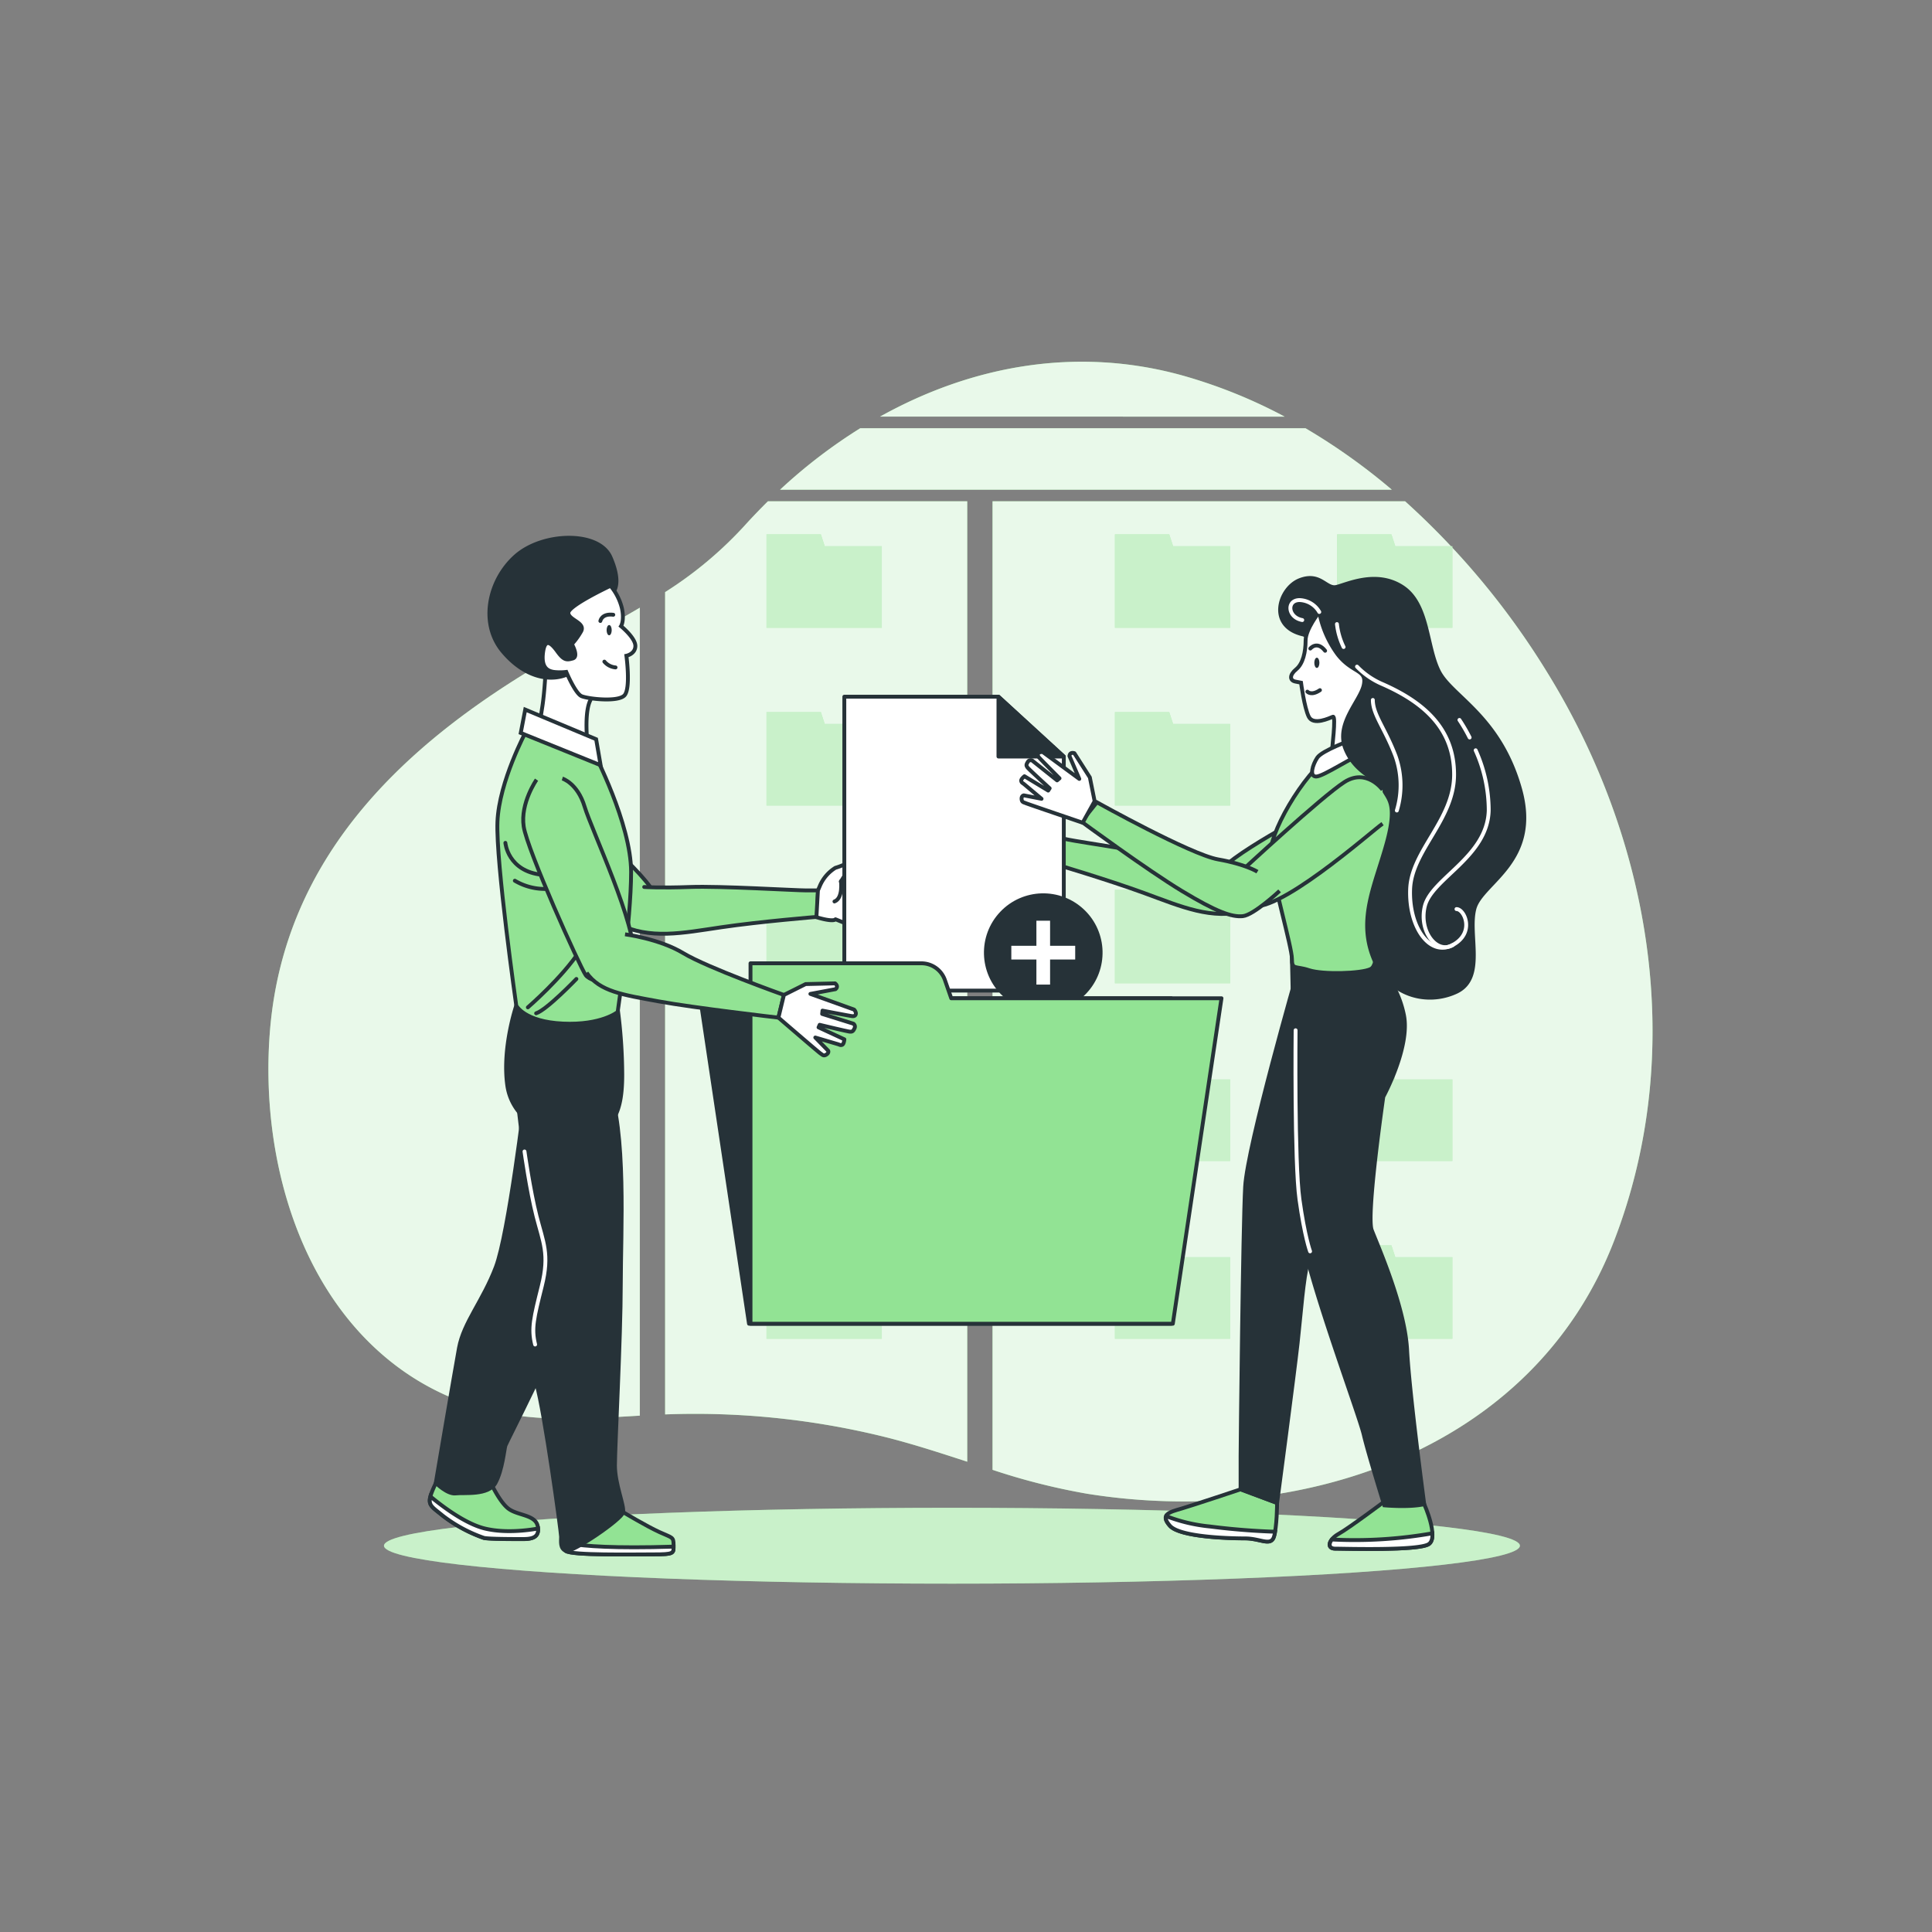 <svg xmlns="http://www.w3.org/2000/svg" viewBox="0 0 500 500"><rect x="0" y="0" width="500" height="500" fill="#808080" stroke="none"/><g id="freepik--background-simple--inject-16"><path d="M165.58,157.27c-8,4.74-16.23,9-24.29,13.76-37.11,21.72-67.65,50.84-71.4,95.45-2.74,32.66,7.55,70.66,36.28,89.56a66.57,66.57,0,0,0,23.32,9.57c11.72,2.39,24.13,1.45,36.09.76Z" style="fill:#92E394"></path><path d="M337.85,110.82H222.64a136.14,136.14,0,0,0-20.77,15.92H360.21A158.67,158.67,0,0,0,337.85,110.82Z" style="fill:#92E394"></path><path d="M332.46,107.82a132.19,132.19,0,0,0-26.25-10.59c-27.55-7.71-54.84-2.58-78.46,10.59Z" style="fill:#92E394"></path><path d="M400,173.34a201.26,201.26,0,0,0-36.35-43.6H256.87V380.39a167.92,167.92,0,0,0,24.42,6.18c54.44,8.72,115.35-10.67,136.47-65.54C436.69,271.86,427.28,217.12,400,173.34Z" style="fill:#92E394"></path><path d="M250.32,129.74H198.73q-3.19,3.15-6.22,6.5a101,101,0,0,1-20.38,17V366.05a204.43,204.43,0,0,1,55.5,5.5c7.69,1.84,15.19,4.3,22.69,6.74Z" style="fill:#92E394"></path><g style="opacity:0.8"><path d="M165.58,157.27c-8,4.74-16.23,9-24.29,13.76-37.11,21.72-67.65,50.84-71.4,95.45-2.74,32.66,7.55,70.66,36.28,89.56a66.57,66.57,0,0,0,23.32,9.57c11.72,2.39,24.13,1.45,36.09.76Z" style="fill:#fff"></path><path d="M337.85,110.82H222.64a136.14,136.14,0,0,0-20.77,15.92H360.21A158.67,158.67,0,0,0,337.85,110.82Z" style="fill:#fff"></path><path d="M332.46,107.82a132.19,132.19,0,0,0-26.25-10.59c-27.55-7.71-54.84-2.58-78.46,10.59Z" style="fill:#fff"></path><path d="M400,173.34a201.26,201.26,0,0,0-36.35-43.6H256.87V380.39a167.92,167.92,0,0,0,24.42,6.18c54.44,8.72,115.35-10.67,136.47-65.54C436.69,271.86,427.28,217.12,400,173.34Z" style="fill:#fff"></path><path d="M250.32,129.74H198.73q-3.19,3.15-6.22,6.5a101,101,0,0,1-20.38,17V366.05a204.43,204.43,0,0,1,55.5,5.5c7.69,1.84,15.19,4.3,22.69,6.74Z" style="fill:#fff"></path></g></g><g id="freepik--Shadow--inject-16"><ellipse cx="246.36" cy="400.03" rx="146.99" ry="9.82" style="fill:#92E394"></ellipse><ellipse cx="246.36" cy="400.03" rx="146.99" ry="9.82" style="fill:#fff;opacity:0.5"></ellipse></g><g id="freepik--Folders--inject-16"><polygon points="212.44 138.29 198.37 138.29 198.37 141.36 198.37 159.39 198.37 162.46 228.21 162.46 228.21 141.36 213.44 141.36 212.44 138.29" style="fill:#92E394"></polygon><polygon points="212.44 184.29 198.37 184.29 198.37 187.36 198.37 205.39 198.37 208.46 228.21 208.46 228.21 187.36 213.44 187.36 212.44 184.29" style="fill:#92E394"></polygon><polygon points="212.44 230.29 198.37 230.29 198.37 233.36 198.37 251.39 198.37 254.46 228.21 254.46 228.21 233.36 213.44 233.36 212.44 230.29" style="fill:#92E394"></polygon><polygon points="212.44 276.29 198.37 276.29 198.37 279.36 198.37 297.39 198.37 300.46 228.21 300.46 228.21 279.36 213.44 279.36 212.44 276.29" style="fill:#92E394"></polygon><polygon points="212.44 322.29 198.37 322.29 198.37 325.36 198.37 343.39 198.37 346.46 228.21 346.46 228.21 325.36 213.44 325.36 212.44 322.29" style="fill:#92E394"></polygon><polygon points="302.6 138.29 288.54 138.29 288.54 141.36 288.54 159.39 288.54 162.46 318.37 162.46 318.37 141.36 303.6 141.36 302.6 138.29" style="fill:#92E394"></polygon><polygon points="361.1 141.36 360.1 138.29 346.04 138.29 346.04 141.36 346.04 159.39 346.04 162.46 375.87 162.46 375.87 141.36 361.1 141.36" style="fill:#92E394"></polygon><polygon points="302.6 184.29 288.54 184.29 288.54 187.36 288.54 205.39 288.54 208.46 318.37 208.46 318.37 187.36 303.6 187.36 302.6 184.29" style="fill:#92E394"></polygon><polygon points="360.1 230.29 346.04 230.29 346.04 233.36 346.04 251.39 346.04 254.46 375.87 254.46 375.87 233.36 361.1 233.36 360.1 230.29" style="fill:#92E394"></polygon><polygon points="360.1 184.29 346.04 184.29 346.04 187.36 346.04 205.39 346.04 208.46 375.87 208.46 375.87 187.36 361.1 187.36 360.1 184.29" style="fill:#92E394"></polygon><polygon points="302.6 230.29 288.54 230.29 288.54 233.36 288.54 251.39 288.54 254.46 318.37 254.46 318.37 233.36 303.6 233.36 302.6 230.29" style="fill:#92E394"></polygon><polygon points="302.6 276.29 288.54 276.29 288.54 279.36 288.54 297.39 288.54 300.46 318.37 300.46 318.37 279.36 303.6 279.36 302.6 276.29" style="fill:#92E394"></polygon><polygon points="360.1 276.29 346.04 276.29 346.04 279.36 346.04 297.39 346.04 300.46 375.87 300.46 375.87 279.36 361.1 279.36 360.1 276.29" style="fill:#92E394"></polygon><polygon points="302.6 322.29 288.54 322.29 288.54 325.36 288.54 343.39 288.54 346.46 318.37 346.46 318.37 325.36 303.6 325.36 302.6 322.29" style="fill:#92E394"></polygon><polygon points="360.1 322.29 346.04 322.29 346.04 325.36 346.04 343.39 346.04 346.46 375.87 346.46 375.87 325.36 361.1 325.36 360.1 322.29" style="fill:#92E394"></polygon><g style="opacity:0.5"><polygon points="212.44 138.29 198.37 138.29 198.37 141.36 198.37 159.39 198.37 162.46 228.21 162.46 228.21 141.36 213.44 141.36 212.44 138.29" style="fill:#fff"></polygon><polygon points="212.44 184.29 198.37 184.29 198.37 187.36 198.37 205.39 198.37 208.46 228.21 208.46 228.21 187.36 213.44 187.36 212.44 184.29" style="fill:#fff"></polygon><polygon points="212.44 230.29 198.37 230.29 198.37 233.36 198.37 251.39 198.37 254.46 228.21 254.46 228.21 233.36 213.44 233.36 212.44 230.29" style="fill:#fff"></polygon><polygon points="212.44 276.29 198.37 276.29 198.37 279.36 198.37 297.39 198.37 300.46 228.21 300.46 228.21 279.36 213.44 279.36 212.44 276.29" style="fill:#fff"></polygon><polygon points="212.44 322.29 198.37 322.29 198.37 325.36 198.37 343.39 198.37 346.46 228.21 346.46 228.21 325.36 213.44 325.36 212.44 322.29" style="fill:#fff"></polygon><polygon points="302.6 138.29 288.54 138.29 288.54 141.36 288.54 159.39 288.54 162.46 318.37 162.46 318.37 141.36 303.6 141.36 302.6 138.29" style="fill:#fff"></polygon><polygon points="361.1 141.36 360.1 138.29 346.04 138.29 346.04 141.36 346.04 159.39 346.04 162.46 375.87 162.46 375.87 141.36 361.1 141.36" style="fill:#fff"></polygon><polygon points="302.6 184.29 288.54 184.29 288.54 187.36 288.54 205.39 288.54 208.46 318.37 208.46 318.37 187.36 303.6 187.36 302.6 184.29" style="fill:#fff"></polygon><polygon points="360.1 230.29 346.04 230.29 346.04 233.36 346.04 251.39 346.04 254.46 375.87 254.46 375.87 233.36 361.1 233.36 360.1 230.29" style="fill:#fff"></polygon><polygon points="360.1 184.29 346.04 184.29 346.04 187.36 346.04 205.39 346.04 208.46 375.87 208.46 375.87 187.36 361.1 187.36 360.1 184.29" style="fill:#fff"></polygon><polygon points="302.6 230.29 288.54 230.29 288.54 233.36 288.54 251.39 288.54 254.46 318.37 254.46 318.37 233.36 303.6 233.36 302.6 230.29" style="fill:#fff"></polygon><polygon points="302.6 276.29 288.54 276.29 288.54 279.36 288.54 297.39 288.54 300.46 318.37 300.46 318.37 279.36 303.6 279.36 302.6 276.29" style="fill:#fff"></polygon><polygon points="360.1 276.29 346.04 276.29 346.04 279.36 346.04 297.39 346.04 300.46 375.87 300.46 375.87 279.36 361.1 279.36 360.1 276.29" style="fill:#fff"></polygon><polygon points="302.6 322.29 288.54 322.29 288.54 325.36 288.54 343.39 288.54 346.46 318.37 346.46 318.37 325.36 303.6 325.36 302.6 322.29" style="fill:#fff"></polygon><polygon points="360.1 322.29 346.04 322.29 346.04 325.36 346.04 343.39 346.04 346.46 375.87 346.46 375.87 325.36 361.1 325.36 360.1 322.29" style="fill:#fff"></polygon></g></g><g id="freepik--Characters--inject-16"><path d="M133.47,207.05s-.9,6.17,2.08,10.39,24.72,21.9,26.66,22.92,10.28-1.16,7.76-7.9-20.83-21-24.5-24.86-7.09-3.3-7.09-3.3" style="fill:#92E394;stroke:#263238;stroke-miterlimit:10"></path><path d="M166.72,229.55s4.17.29,11.91,0,27.1.89,30.08.89h3l-.29,6.85s-14.6,1.19-24.72,2.68-18.46,3.28-26.8-.89" style="fill:#92E394;stroke:#263238;stroke-linecap:round;stroke-linejoin:round"></path><path d="M211.68,230.44l.52-1.21a10.14,10.14,0,0,1,4-4.64h0a17.76,17.76,0,0,0,4.45-2l.25-.15s1.86.54.77,2a2.89,2.89,0,0,1-2.56,1.32l-1.49,2.38,10.25.83s1.48.59.29,1.48-7,.67-7,.67l7.39,1.3s.84.84.48,1.55-8.11-.24-8.11-.24l6.56,1.79a1.5,1.5,0,0,1,.47,1.79c-.23.6-1.66.36-2.26.12s-4.89-.95-4.89-.95l4.77,2.62a1.76,1.76,0,0,1-1,1.31,4,4,0,0,1-2.15,0l-6.2-2.5s-.33.83-4.93-.54Z" style="fill:#fff;stroke:#263238;stroke-linecap:round;stroke-linejoin:round"></path><path d="M217.64,228.06s.59,4.4-1.68,5.24" style="fill:#fff;stroke:#263238;stroke-linecap:round;stroke-linejoin:round"></path><path d="M355,209.75s-.38,6.22-4.16,9.75-28.66,16.39-30.77,17-9.83-3.23-6-9.31,24.68-16.3,29.06-19.35,7.61-1.79,7.61-1.79" style="fill:#92E394;stroke:#263238;stroke-miterlimit:10"></path><path d="M317.82,225s-4.14-.56-11.66-2.43-26.71-4.65-29.63-5.26l-2.91-.61-1.11,6.77s14,4.14,23.65,7.67,17.41,7,26.42,4.59" style="fill:#92E394;stroke:#263238;stroke-linecap:round;stroke-linejoin:round"></path><path d="M273.62,216.69l-.26-1.29a10.15,10.15,0,0,0-3-5.36h0a18.11,18.11,0,0,1-3.95-2.9l-.2-.2s-1.94.15-1.15,1.76a2.86,2.86,0,0,0,2.23,1.81l1,2.64-10.2-1.28s-1.58.28-.59,1.39,6.69,2.07,6.69,2.07l-7.5-.22s-1,.64-.79,1.42,8,1.42,8,1.42l-6.78.41a1.51,1.51,0,0,0-.84,1.65c.12.64,1.57.69,2.2.58s5,.07,5,.07l-5.21,1.59a1.78,1.78,0,0,0,.67,1.48,4,4,0,0,0,2.1.44l6.58-1.19s.16.88,4.94.48Z" style="fill:#fff;stroke:#263238;stroke-linecap:round;stroke-linejoin:round"></path><path d="M268.27,213.15s-1.47,4.19.57,5.47" style="fill:#fff;stroke:#263238;stroke-linecap:round;stroke-linejoin:round"></path><polygon points="275.31 256.37 218.51 256.37 218.51 180.3 258.4 180.3 275.31 195.79 275.31 256.37" style="fill:#fff;stroke:#263238;stroke-linecap:round;stroke-linejoin:round"></polygon><polygon points="258.4 180.3 258.4 195.79 275.31 195.79 258.4 180.3" style="fill:#263238;stroke:#263238;stroke-linecap:round;stroke-linejoin:round"></polygon><circle cx="269.99" cy="246.55" r="15.35" transform="translate(-94.64 273.44) rotate(-46.62)" style="fill:#263238"></circle><polygon points="278.26 244.77 271.76 244.77 271.76 238.28 268.22 238.28 268.22 244.77 261.73 244.77 261.73 248.32 268.22 248.32 268.22 254.81 271.76 254.81 271.76 248.32 278.26 248.32 278.26 244.77" style="fill:#fff"></polygon><polygon points="303.13 342.58 193.84 342.58 181.24 258.35 303.13 258.35 303.13 342.58" style="fill:#263238;stroke:#263238;stroke-linecap:round;stroke-linejoin:round"></polygon><path d="M246.18,258.35l-1.64-4.72a6.45,6.45,0,0,0-6.09-4.33H194.23v93.28h109.3l12.59-84.23Z" style="fill:#92E394;stroke:#263238;stroke-linecap:round;stroke-linejoin:round"></path><path d="M126.74,383.18s2.43,5.45,4.85,7.27,7,1.52,7.58,4.55-1.82,3.33-3.94,3.33-8.79,0-10-.3a37.92,37.92,0,0,1-10.61-5.76c-3.63-3-4.54-2.73-1.81-8.49S126.74,383.18,126.74,383.18Z" style="fill:#92E394;stroke:#263238;stroke-miterlimit:10"></path><path d="M139.25,395.58c-2.94.52-8.7,1.23-13.77,0s-11.06-5.79-14.09-8.29c-.63,2.36.56,2.79,3.23,5A37.92,37.92,0,0,0,125.23,398c1.21.3,7.88.3,10,.3S139.44,398.06,139.25,395.58Z" style="fill:#fff;stroke:#263238;stroke-miterlimit:10"></path><path d="M135.83,284.2s-4.16,34.9-7.49,43.69-8.35,14.35-9.56,21-6,34.88-6,34.88,3,3,5.15,2.73,8.48.61,10.3-2.73,2.27-8.74,2.57-9.65,13-25.48,16.07-35.18,12.79-49.76,12.49-54.61" style="fill:#263238;stroke:#263238;stroke-miterlimit:10"></path><path d="M133.61,260.26s-3.71,10.91-2.32,20.66,12.31,14.63,20,13.23,9.75-6.73,9.75-16A132.54,132.54,0,0,0,159.85,261,39.63,39.63,0,0,1,133.61,260.26Z" style="fill:#263238;stroke:#263238;stroke-miterlimit:10"></path><path d="M136.17,189.22s-7,13-7.43,23.44,4.87,47.6,4.87,47.6,2.09,4.18,12.08,4.64,14.16-3,14.16-3,3.48-23.68,3.48-36.22-9.75-31.11-9.75-31.11Z" style="fill:#92E394;stroke:#263238;stroke-miterlimit:10"></path><path d="M130.79,218.13s.61,7.35,9.5,8.27" style="fill:none;stroke:#263238;stroke-linecap:round;stroke-linejoin:round"></path><path d="M133.24,227.93A15.35,15.35,0,0,0,144,229.77" style="fill:none;stroke:#263238;stroke-linecap:round;stroke-linejoin:round"></path><path d="M136.61,260.7s8.88-7.65,13.48-14.7" style="fill:none;stroke:#263238;stroke-linecap:round;stroke-linejoin:round"></path><path d="M149.17,253.35s-7.66,8-10.42,8.89" style="fill:none;stroke:#263238;stroke-linecap:round;stroke-linejoin:round"></path><path d="M141.27,172s-.23,6.5-.92,10.91-.93,6.27-.93,6.27l12.77,4.87s-1.17-8.82.46-12.54a22.69,22.69,0,0,0,1.86-6.26s-4.18-10.22-8.59-10.92S141.27,172,141.27,172Z" style="fill:#fff;stroke:#263238;stroke-miterlimit:10"></path><path d="M158.69,153.23s2.32-2.09-.7-9-17.64-6.5-24.61-.24-9.29,17.42-3.25,24.61,13.23,8.13,17.88,5.34,5.1-8.12,5.1-10.21-1.62-7.2.7-8.59A16.22,16.22,0,0,1,158.69,153.23Z" style="fill:#263238;stroke:#263238;stroke-miterlimit:10"></path><polygon points="134.77 189.68 155.44 198.04 154.28 191.31 135.93 183.64 134.77 189.68" style="fill:#fff;stroke:#263238;stroke-miterlimit:10"></polygon><path d="M161.29,391.36s6.06,3.64,9.39,5.15,3.64,1.21,3.64,3.33.3,2.43-5.16,2.43-21.21.3-22.72-.91S159.17,390.45,161.29,391.36Z" style="fill:#92E394;stroke:#263238;stroke-miterlimit:10"></path><path d="M169.16,402.27c5.11,0,5.17-.27,5.16-2-15.53.47-23.1-.12-26.78-.8-1,.93-1.45,1.65-1.1,1.93C148,402.57,163.71,402.27,169.16,402.27Z" style="fill:#fff;stroke:#263238;stroke-miterlimit:10"></path><path d="M158,151.6s-10.91,5.11-10.91,7,4.64,2.55,3.25,4.88A18.32,18.32,0,0,1,148,166.7s1.85,3.25.23,3.71-2.32.46-4-1.86-3.25-3.48-3.71.47,1.39,4.64,2.78,4.87a13.76,13.76,0,0,0,3.25,0s2.33,5.57,3.95,6.27,9.52,1.63,11.14-.23.47-10.22.47-10.22,2.32-.46,2.32-2.55-3.71-5.11-3.71-5.11.92-1.39.23-4.64A14.3,14.3,0,0,0,158,151.6Z" style="fill:#fff;stroke:#263238;stroke-miterlimit:10"></path><path d="M158.31,163.08c0,.73-.29,1.33-.66,1.33s-.66-.6-.66-1.33.29-1.32.66-1.32S158.31,162.35,158.31,163.08Z" style="fill:#263238"></path><path d="M155.37,160.71s.34-2,3.35-1.61" style="fill:none;stroke:#263238;stroke-linecap:round;stroke-linejoin:round"></path><path d="M159.3,172.73a4.26,4.26,0,0,1-2.89-1.5" style="fill:none;stroke:#263238;stroke-linecap:round;stroke-linejoin:round"></path><path d="M134,284.8s2.12,20.91,4.84,30,2.73,13,1.82,20.91-3.94,15.15-1.82,22.42,6.37,38.38,6.37,39.59-.31,3,1.21,3.64,14.54-8.18,14.85-10-2.12-7.27-2.12-12.12,1.51-33.23,1.51-46.86,1.52-39.7-3.33-51.82" style="fill:#263238;stroke:#263238;stroke-miterlimit:10"></path><path d="M135.74,298s1.43,10.17,3.12,16.8,3.42,9.74,1.36,18-2.76,11-1.73,15.16" style="fill:none;stroke:#fff;stroke-linecap:round;stroke-linejoin:round"></path><path d="M321.06,385.44s-12.4,4.14-15.35,5-5.61,1.48-2.95,4.43,15.65,3.25,19.48,3.25,6.5,2.06,7.38-.3.89-8.86.89-8.86Z" style="fill:#92E394;stroke:#263238;stroke-miterlimit:10"></path><path d="M330,396.41c-3.3-.1-9.53-.41-16.9-1.36a42.46,42.46,0,0,1-11.3-2.68c-.27.59,0,1.38,1,2.52,2.66,2.95,15.65,3.25,19.48,3.25s6.5,2.06,7.38-.3A8,8,0,0,0,330,396.41Z" style="fill:#fff;stroke:#263238;stroke-miterlimit:10"></path><path d="M358.55,388.39s-9.45,7.09-12.1,8.56-3.25,3.84-.89,3.84,21.55.59,24.21-1.18-1.18-10.33-1.18-10.33S361.5,388.39,358.55,388.39Z" style="fill:#92E394;stroke:#263238;stroke-miterlimit:10"></path><path d="M369.77,399.61c.75-.5,1-1.55.92-2.79a115.76,115.76,0,0,1-26,1.6c-.94,1.21-.75,2.37.91,2.37C347.92,400.79,367.11,401.38,369.77,399.61Z" style="fill:#fff;stroke:#263238;stroke-miterlimit:10"></path><path d="M335.82,251.37s-13,45.16-13.58,55.79-1.18,67.07-1.18,69.72v8.56l9.45,3.54s4.43-33.41,5.31-41.38,1.48-16.83,2.66-21,3.54-21,4.43-24.5,2.95-18.3,2.36-35.13S337.89,247.23,335.82,251.37Z" style="fill:#263238;stroke:#263238;stroke-miterlimit:10"></path><path d="M334.35,248.12s.29,13.28.59,26.27-.59,32.77,2.36,46.94,14.46,44.93,15.64,49.94,5.32,18.31,5.32,18.31,6.49.59,10.33-.3c0,0-3.84-28.69-4.43-39.91s-7.68-27.16-9.15-31S358,283.84,358,283.84s7.08-13,5.31-21.26a26.75,26.75,0,0,0-6.79-13S338.77,252,334.35,248.12Z" style="fill:#263238;stroke:#263238;stroke-miterlimit:10"></path><path d="M335.3,266.63s-.34,34.12,1,43.77,2.75,13.45,2.75,13.45" style="fill:none;stroke:#fff;stroke-linecap:round;stroke-linejoin:round"></path><path d="M355.89,192s-3.54-2.65-11.21,3-16.53,20.95-15.94,26.86,5.61,23.32,5.61,26.27.88,1.77,4.42,2.95,13.58.89,15.94-.29,1.18-8.86,1.77-15.35,4.43-19.19,4.14-28.34S357.07,193.21,355.89,192Z" style="fill:#92E394;stroke:#263238;stroke-miterlimit:10"></path><path d="M341.43,158.38s-3.54,4.43-3.54,7.38-.66,6-2.43,7.45-1.71,2.88-.23,3.18l1.48.29s.83,6.44,2,8.81,5.37.34,6.25,0-.29,8.56-.29,9.45,8.85-.3,10-.3.59-10.63,1.77-13.87,5-7.38.3-14.47S344.09,153.36,341.43,158.38Z" style="fill:#fff;stroke:#263238;stroke-miterlimit:10"></path><path d="M340.14,171.54c0,.73.29,1.32.66,1.32s.66-.59.66-1.32-.29-1.33-.66-1.33S340.14,170.81,340.14,171.54Z" style="fill:#263238"></path><path d="M338.34,179s1,1.15,3.26-.39" style="fill:none;stroke:#263238;stroke-linecap:round;stroke-linejoin:round"></path><path d="M339.11,167.84s1.72-2.11,3.83.58" style="fill:none;stroke:#263238;stroke-linecap:round;stroke-linejoin:round"></path><path d="M349.81,191.48s-7.66,2.75-8.89,4.59-2.14,4.9-.3,4.9,9.79-5.35,11.94-5.82S352.56,188.72,349.81,191.48Z" style="fill:#fff;stroke:#263238;stroke-miterlimit:10"></path><path d="M341.43,158.38a26.67,26.67,0,0,0,4.72,10.92c3.84,5,7.68,3.84,6.79,8s-7.38,10-4.72,16.54,8.56,7.67,9.74,10.33,3.84,3.54.89,14.17-7.38,19.18-3.55,29.22,13.88,12.69,21.55,9.15,2.95-14.76,4.73-21.55,17.12-12.1,11.8-31-17.71-23.91-21-30.41-2.65-17.41-9.44-21.84-14.47-.59-17.12,0-4.14-3.84-9.45-1.77-8.48,12,1,14.08A20.07,20.07,0,0,1,341.43,158.38Z" style="fill:#263238;stroke:#263238;stroke-miterlimit:10"></path><path d="M351.19,172.52a20,20,0,0,0,6.52,4.5c11,4.82,18.61,11.72,18.61,23.43s-11,19.65-11.38,29.65,5.17,17.57,11,14.47,3.11-9.3,1-9.3" style="fill:none;stroke:#fff;stroke-linecap:round;stroke-linejoin:round"></path><path d="M346,161.51a18,18,0,0,0,1.72,5.94" style="fill:none;stroke:#fff;stroke-linecap:round;stroke-linejoin:round"></path><path d="M381.9,194.17a37.85,37.85,0,0,1,3.38,15.59c-.35,12.06-14.82,17.58-16.55,24.82-1.55,6.51,3.11,12.4,7.24,10" style="fill:none;stroke:#fff;stroke-linecap:round;stroke-linejoin:round"></path><path d="M377.7,186.32a42.42,42.42,0,0,1,2.64,4.54" style="fill:none;stroke:#fff;stroke-linecap:round;stroke-linejoin:round"></path><path d="M361.5,209.76a22.58,22.58,0,0,0-.35-14.13c-2.76-7.24-5.86-10.69-5.86-14.48" style="fill:none;stroke:#fff;stroke-linecap:round;stroke-linejoin:round"></path><path d="M341.43,158.38a6.15,6.15,0,0,0-5.09-3.08c-3.45,0-3.11,4.48.68,5.17" style="fill:none;stroke:#fff;stroke-linecap:round;stroke-linejoin:round"></path><path d="M138.86,201.78s-4.24,6.06-3.33,12.12,14.55,36.36,16.06,38.48,11.51,4.25,12.42-4.24-10.9-33.33-12.72-39.39-5.76-7.27-5.76-7.27" style="fill:#92E394;stroke:#263238;stroke-miterlimit:10"></path><path d="M161.76,241.8s8.88,1.13,15.1,4.89,26,10.8,26,10.8l-1.42,5.87s-21.77-2.51-31-4.21-15.22-2.51-18.63-7.41" style="fill:#92E394;stroke:#263238;stroke-miterlimit:10"></path><path d="M220.85,264.93l-8.08-2.53.09-.85s6.89,1.33,7.64,1.42,1-.28,1-.75a1.64,1.64,0,0,0-.47-.94l-11.3-4.06,6.49-1.22c.94-.75-.1-1.5-.1-1.5l-7.62.18-5.62,2.81-1.42,5.87s10.43,9,10.9,9.29.75.75,1.5.28.47-1,.47-1L211,268.51l5.74,1.69c.65.19.75.38,1.22.19s.56-1.41.56-1.41l-6.68-3.1.29-.66S219.54,267,220,267s.75,0,1.13-.84A.92.92,0,0,0,220.85,264.93Z" style="fill:#fff;stroke:#263238;stroke-linecap:round;stroke-linejoin:round"></path><path d="M357.81,204.4s-4.1-5.69-9.88-2-26.74,23.11-26.74,23.11-4.24,5,2,8.66,31.84-19.1,34.61-21" style="fill:#92E394;stroke:#263238;stroke-miterlimit:10"></path><path d="M325.42,225.6s-3.11-1.95-10.18-3.19-31.36-14.77-31.36-14.77l-4,5s17.09,12.57,26,17.95,12.89,6.8,15.75,6.51,9.53-6.54,9.53-6.54" style="fill:#92E394;stroke:#263238;stroke-miterlimit:10"></path><path d="M267.11,196.81l6.46,5.15.63-.53s-4.82-4.84-5.3-5.4-.34-1,0-1.25a1.65,1.65,0,0,1,1-.13l9.42,6.93-2.54-5.91c.1-1.17,1.27-.74,1.27-.74l4,6.26,1.24,6.16-3.1,5.57s-14.27-4.85-14.75-5.07-1-.2-1.05-1.07.58-.94.58-.94l4.58.89L265.11,203c-.51-.43-.71-.4-.82-.89s.84-1.22.84-1.22l6.14,3.71.38-.59s-5.49-5-5.75-5.41-.41-.61.07-1.37A.88.88,0,0,1,267.11,196.81Z" style="fill:#fff;stroke:#263238;stroke-linecap:round;stroke-linejoin:round"></path></g></svg>